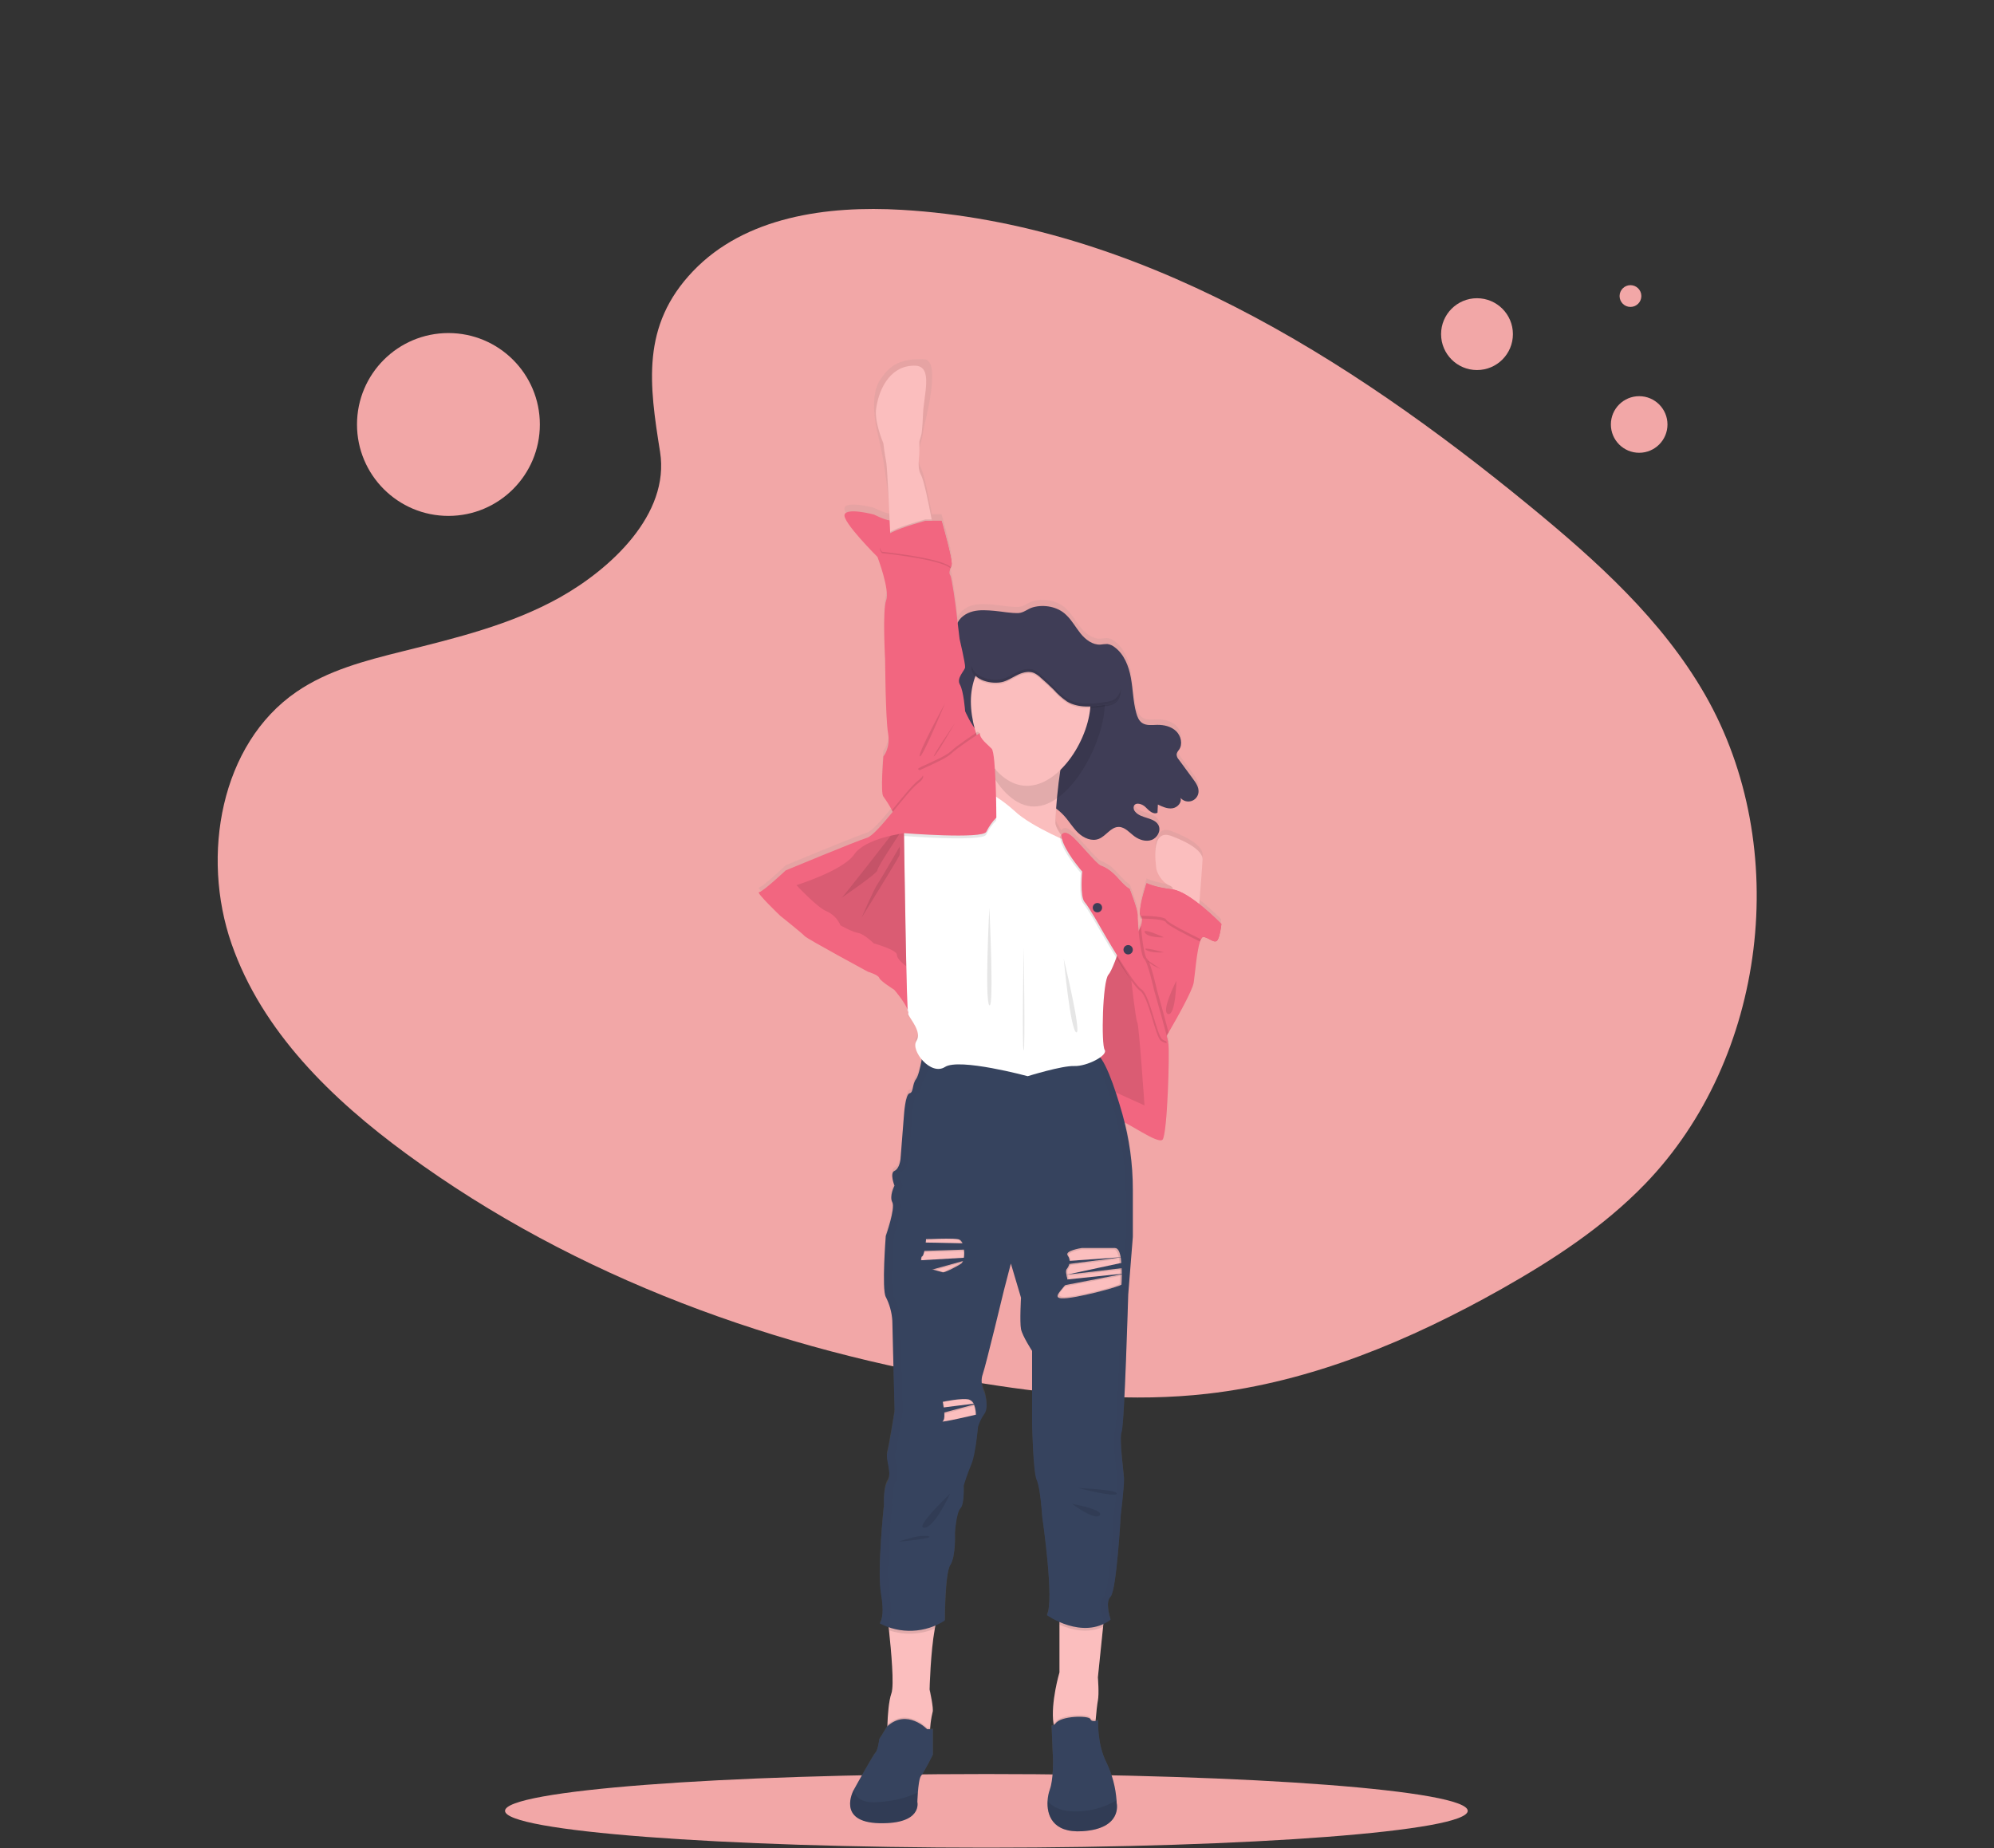 <svg width="916" height="849" viewBox="0 0 916 849" fill="none" xmlns="http://www.w3.org/2000/svg">
<rect x="0" y="0" width="916" height="849" fill="#333333" stroke="none"/>
<g clip-path="url(#clip0)">
<path d="M453.12 848.79C575.241 848.79 674.24 841.219 674.24 831.88C674.24 822.541 575.241 814.97 453.12 814.97C330.999 814.97 232 822.541 232 831.88C232 841.219 330.999 848.79 453.12 848.79Z" fill="#F2A7A7"/>
<path d="M318.337 124.595C342.281 99.493 379.952 94.376 414.231 96.399C521.88 102.677 619.064 163.722 703.109 232.768C733.534 257.771 763.495 284.705 783.253 319.124C823.464 389.196 811.531 486.274 755.616 543.999C736.592 563.64 713.536 578.699 689.862 592.08C647.766 615.813 602.341 634.864 554.568 640.28C520.498 644.153 486.002 641.005 452.132 635.608C357.513 620.476 264.624 587.191 186.766 530.11C152.618 505.099 120.432 474.009 106.359 433.539C92.286 393.069 101.292 341.804 136.159 317.854C150.579 307.947 167.827 303.475 184.704 299.275C209.552 293.088 234.802 286.991 257.225 274.427C280.397 261.436 307.802 236.325 303.221 207.594C298.301 176.758 294.393 149.669 318.337 124.595Z" fill="#F2A7A7"/>
<path d="M561.09 422.39C557.888 419.141 554.495 416.086 550.93 413.24C551.36 407.88 552.36 395.05 552.45 392.58C552.55 389.45 547.94 385.45 538.08 381.76C528.22 378.07 531.08 395.28 531.22 396.83C531.36 398.38 533.51 403.07 537.22 404.61C538.55 405.16 538.91 405.85 538.82 406.5L538.51 406.45C530.4 405.45 526.74 403.57 526.74 403.57C526.74 403.57 523.74 412.57 523.74 416.89C523.74 417.13 523.74 417.36 523.74 417.57C523.641 418.352 523.723 419.145 523.98 419.89H524.67C524.755 421.057 524.567 422.228 524.12 423.31C523.828 424.146 523.494 424.967 523.12 425.77C522.83 423.31 522.673 420.837 522.65 418.36C522.81 415.96 518.99 406.21 518.99 406.21C518.99 406.21 517.4 405.57 514.06 401.73C510.72 397.89 508.06 396.29 505.79 395.49C503.52 394.69 495.29 383.98 491.9 381.49C489.2 379.49 488.11 380.67 487.78 381.23L487.58 381.37C486.01 379.19 484.89 377.11 484.89 375.63C484.89 374.54 485 372.3 485.2 369.46C486.377 370.365 487.474 371.368 488.48 372.46C490.78 375.01 492.48 378.05 494.99 380.4C496.894 382.325 499.463 383.449 502.17 383.54C503.055 383.578 503.939 383.439 504.77 383.13C508.11 381.84 510.26 377.77 513.77 377.61C516.53 377.75 518.56 380.3 520.82 381.98C522.48 383.275 524.525 383.979 526.63 383.98C527.464 384.006 528.295 383.873 529.08 383.59C531.68 382.59 533.46 379.42 532.27 376.91C530.43 373.03 524.17 373.91 521.5 370.53C521.195 370.203 520.978 369.804 520.87 369.37C520.761 368.936 520.765 368.482 520.88 368.05C520.994 367.71 521.211 367.413 521.502 367.202C521.792 366.99 522.141 366.874 522.5 366.87C523.765 367.01 524.946 367.574 525.85 368.47C527.15 369.79 528.85 371.47 530.46 371.29C530.912 371.345 531.37 371.257 531.77 371.04C531.82 369.85 531.88 368.66 531.93 367.47C533.634 368.426 535.538 368.967 537.49 369.05C537.851 369.063 538.212 369.047 538.57 369C540.68 368.72 542.69 366.76 542.45 364.72C543.382 365.493 544.57 365.889 545.78 365.83C546.321 365.859 546.863 365.792 547.38 365.63C548.264 365.324 549.041 364.768 549.616 364.03C550.191 363.292 550.54 362.402 550.62 361.47C550.78 359.25 549.41 357.25 548.09 355.47L541.55 346.53C540.888 345.836 540.529 344.908 540.55 343.95C540.775 343.21 541.157 342.528 541.67 341.95C543.45 339.35 542.58 335.54 540.31 333.35C538.04 331.16 534.73 330.4 531.59 330.46C529.22 330.51 526.59 330.91 524.68 329.56C523.17 328.56 522.46 326.64 521.98 324.85C520.59 319.59 520.51 314.07 519.54 308.72C518.57 303.37 516.48 297.87 512.14 294.61C511.158 293.801 509.97 293.282 508.71 293.11C507.645 293.127 506.583 293.214 505.53 293.37C501.93 293.57 498.72 291.09 496.45 288.27C494.18 285.45 492.45 282.17 489.84 279.7C485.99 275.83 479.62 274.7 474.5 276.15C472.16 276.8 470.3 278.7 467.88 278.8C464.33 278.96 460.48 278.15 456.94 277.8C453.61 277.5 450.21 277.21 446.94 278.02C445.473 278.342 444.091 278.971 442.884 279.865C441.678 280.76 440.674 281.9 439.94 283.21L439.09 276C439.09 276 437.33 262.4 436.54 261.29C435.97 260.48 436.22 259.35 436.64 258.08L436.8 258.23C436.92 257.87 437.05 257.5 437.18 257.13C437.225 256.852 437.225 256.568 437.18 256.29C437.49 253.56 432.53 236.18 432.53 236.18H428.07C428.07 235.97 428 235.75 427.96 235.54C426.66 228.47 424.47 217.42 422.96 214.76C421.96 212.93 421.85 210.32 422.06 208.04C422.325 205.405 423.5 201.5 423.5 201.5C423.5 201.5 424.328 197.266 424.5 196C424.672 194.734 432.82 165.25 424.5 165C413.84 164.68 408.729 167.452 404 175C398.735 183.403 403.5 200.5 403.5 200.5C403.5 200.5 404.86 206.96 405.5 210C405.94 212.11 408.23 226.56 408.65 235.95C406.04 235.63 401.48 233.26 401.48 233.26C401.48 233.26 389.07 229.91 387.95 233.26C386.83 236.61 403.07 252.77 403.07 252.77C403.07 252.77 408.8 267.96 407.07 272.77C405.34 277.58 406.59 300.27 406.59 300.27C406.59 300.27 406.75 327.27 407.94 334.17C409.13 341.07 405.79 344.88 405.79 344.88C405.79 344.88 404.36 361.83 405.79 363.43C407.252 365.426 408.562 367.528 409.71 369.72L410.13 370.48C405.43 376.22 400.76 381.71 398.31 382.48C393.54 383.92 360.93 397.48 360.93 397.48C360.93 397.48 350.28 407.66 348.67 407.66C347.06 407.66 358.37 418.54 358.37 418.54C358.37 418.54 368.55 426.69 369.67 427.97C370.79 429.25 398.67 444.44 398.67 444.44C398.67 444.44 403.45 445.88 403.92 447.32C404.39 448.76 410.76 452.75 410.76 452.75C410.76 452.75 415.64 458.39 416.92 461.99C416.92 462.25 416.92 462.47 416.99 462.68C417.05 463.68 417.12 464.14 417.18 463.9C418.03 466.24 423.76 472.21 421 476.47C419.72 478.47 421 482.06 423.47 484.96C422.8 488.54 421.87 492.62 420.87 493.96C418.96 496.52 419.81 500.14 417.87 500.57C415.93 501 415.32 510.38 415.32 510.38L413.67 531.05C413.67 531.05 413.24 535.31 410.91 536.38C408.58 537.45 410.91 543.2 410.91 543.2C410.91 543.2 408.41 548.1 409.91 550.87C411.41 553.64 406.91 566.44 406.91 566.44C406.91 566.44 405 591.17 406.91 594.58C408.637 597.962 409.657 601.661 409.91 605.45C409.91 607.58 410.97 647.45 410.97 647.45C410.97 647.45 408.42 663.65 407.57 666.63C406.72 669.61 409.91 676.23 407.79 679.63C405.67 683.03 406.09 690.71 406.09 690.71C406.09 690.71 402.91 720.77 404.82 731.86C406.73 742.95 404.21 745.29 404.21 745.29C405.52 746.032 406.9 746.641 408.33 747.11C408.38 747.53 408.43 747.98 408.48 748.44C409.48 757.74 410.95 773.76 409.61 777.44C408.27 781.12 407.89 788.06 407.76 792C407.76 792.23 407.76 792.44 407.76 792.65L404.05 798.65C404.05 798.65 403.31 803.94 402.35 804.79C401.39 805.64 393.42 820.11 392.35 821.97L392.24 822.17C392.24 822.17 384.18 836.99 404.12 837.41C424.06 837.83 421.51 827.61 421.51 827.61C421.51 827.61 421.57 825.61 421.76 823.16C422 820.16 422.44 816.51 423.21 815.56C424.59 813.86 428.62 805.86 428.62 805.86V794.12H427.34C427.34 793.92 427.34 793.7 427.41 793.48C427.579 791.037 427.95 788.612 428.52 786.23C429.15 784.74 427.14 775.78 427.14 775.78C427.14 775.78 427.58 758.55 429.55 747.66C429.64 747.18 429.73 746.71 429.82 746.26C431.301 745.616 432.735 744.867 434.11 744.02C434.11 744.02 434.11 722.28 436.66 718.44C439.21 714.6 438.67 703.73 438.67 703.73C438.67 703.73 439.3 694.14 441.21 692.22C443.12 690.3 442.67 681.77 442.67 681.77C442.67 681.77 444.36 676.23 446.27 671.77C448.18 667.31 449.27 654.72 449.27 654.72C449.933 652.51 450.946 650.42 452.27 648.53C454.4 645.53 452.27 638.94 452.27 638.94C452.27 638.94 449.94 634.68 451.43 630.41C452.92 626.14 461.18 591.61 461.18 591.61L464.37 579.25L469.03 595.02C469.03 595.02 468.4 606.32 469.03 609.52C469.66 612.72 474.12 619.52 474.12 619.52V652.99C474.12 652.99 474.55 675.59 476.25 679.21C477.95 682.83 478.79 696.27 478.79 696.27C478.79 696.27 484.52 735.71 480.91 741.46C482.755 742.717 484.717 743.792 486.77 744.67V767.9C486.77 767.9 482.61 781.96 484.03 791.53C484.03 791.72 484.09 791.91 484.12 792.1C483.74 792.38 483.32 792.62 483.06 792.52L483.73 808.52C483.73 808.52 483.91 817.4 482.21 822.07C481.65 823.711 481.313 825.419 481.21 827.15C480.84 833.48 483.28 842.15 497.21 841.25C515.76 840.07 512.9 828.25 512.9 828.25C512.9 828.25 512.9 827.79 512.83 826.98C512.4 820.949 510.84 815.053 508.23 809.6C503.78 800.86 504.42 789.98 504.42 789.98C504.053 790.112 503.674 790.212 503.29 790.28C503.29 790.07 503.29 789.85 503.34 789.63C503.58 786.63 503.95 782.74 504.34 780.92C504.97 777.72 504.34 770.27 504.34 770.27L506.73 746.92L506.86 745.62C508.021 745.065 509.123 744.395 510.15 743.62C509.441 741.521 509.027 739.333 508.92 737.12C508.783 735.642 509.224 734.169 510.15 733.01C512.91 730.24 514.81 695.49 514.81 695.49C514.81 695.49 516.31 683.26 516.32 679.13C516.32 678.84 516.32 678.59 516.32 678.39C516.15 675.9 514.83 666.15 514.85 660.46C514.796 659.259 514.934 658.057 515.26 656.9C516.53 653.7 518.26 593.58 518.26 593.58L520.38 566.94V545.06C520.382 534.588 519.11 524.154 516.59 513.99C522.37 516.99 532.28 523.81 534.09 521.99C536.32 519.75 537.43 481.37 536.79 477.54C536.79 477.33 536.71 477.06 536.64 476.76C536.49 476.06 536.27 475.12 536 474.03L536.88 472.5C541.23 464.97 547.88 453.01 548.41 449.5C549.01 445.5 549.8 435.11 551.3 430.56C551.42 430.194 551.563 429.837 551.73 429.49C552.12 428.7 552.54 428.27 553.02 428.39C555.73 429.03 557.48 431.11 558.91 430.31C558.982 430.268 559.047 430.214 559.1 430.15C559.242 429.997 559.363 429.825 559.46 429.64C559.589 429.406 559.7 429.162 559.79 428.91C559.89 428.65 559.98 428.36 560.07 428.05V427.96C560.07 427.83 560.14 427.7 560.17 427.57C560.174 427.527 560.174 427.483 560.17 427.44C560.17 427.33 560.22 427.21 560.25 427.1L560.31 426.85V426.72C560.56 425.59 560.75 424.42 560.87 423.6C560.87 423.3 560.94 423.05 560.97 422.86V422.46L561.09 422.39Z" fill="url(#paint0_linear)"/>
<path d="M417.15 465.17C417.239 464.564 417.163 463.946 416.93 463.38C417 464.82 417.08 465.48 417.15 465.17Z" fill="url(#paint1_linear)"/>
<path d="M537.11 410.86C537.11 410.86 540.89 408.28 537.2 406.76C533.51 405.24 531.34 400.56 531.2 399.02C531.06 397.48 528.2 380.36 538.06 384.02C547.92 387.68 552.53 391.66 552.43 394.78C552.33 397.9 550.73 417.68 550.73 417.68L537.11 410.86Z" fill="#FBBEBE"/>
<path d="M561.09 424.45C561.09 424.45 561.09 424.91 560.94 425.59C560.65 427.59 559.94 431.71 558.86 432.3C557.43 433.1 555.68 431.03 552.97 430.39C552.49 430.28 552.07 430.7 551.68 431.49C551.515 431.834 551.371 432.188 551.25 432.55C549.75 437.09 548.96 447.43 548.36 451.41C547.82 454.92 541.18 466.83 536.83 474.32C536.18 475.45 535.57 476.48 535.05 477.32C533.85 479.32 533.05 480.63 533.05 480.63L522.05 460.01V429.6C522.837 428.257 523.506 426.848 524.05 425.39C524.497 424.315 524.686 423.151 524.6 421.99C524.556 421.614 524.391 421.263 524.13 420.99C524.044 420.898 523.973 420.794 523.92 420.68C523.879 420.596 523.846 420.509 523.82 420.42C523.742 420.167 523.695 419.905 523.68 419.64C523.68 419.44 523.68 419.21 523.68 418.98C523.68 414.69 526.68 405.72 526.68 405.72C526.68 405.72 530.34 407.63 538.45 408.58C546.56 409.53 561.09 424.45 561.09 424.45Z" fill="#F26680"/>
<path opacity="0.1" d="M560.94 425.59C560.65 427.59 559.94 431.71 558.86 432.3C557.43 433.1 555.68 431.03 552.97 430.39C552.49 430.28 552.07 430.7 551.68 431.49C551.515 431.834 551.371 432.188 551.25 432.55C545.78 429.89 536.25 425.07 535.64 423.71C535.03 422.35 528.39 422.04 524.64 421.98H523.96C523.702 421.239 523.62 420.448 523.72 419.67C524 415.2 526.72 407.03 526.72 407.03C526.72 407.03 530.38 408.94 538.49 409.89C546.14 410.77 559.42 424.05 560.94 425.59Z" fill="black"/>
<path d="M561.09 424.46C561.09 424.46 560.29 431.51 558.86 432.3C557.43 433.09 555.68 431.03 552.97 430.4C552.49 430.28 552.07 430.7 551.68 431.49C546.29 428.87 536.23 423.83 535.68 422.44C535.13 421.05 527.56 420.73 524 420.69C522.69 417.95 526.76 405.69 526.76 405.69C526.76 405.69 530.42 407.6 538.53 408.56C546.64 409.52 561.09 424.46 561.09 424.46Z" fill="#F26680"/>
<path d="M534.04 523.56C531.81 525.79 517.33 514.97 513.36 514.33C509.39 513.69 494.96 453.25 494.96 453.25L497.13 419.19L488.67 387.85L487.57 383.75C487.57 383.75 488.41 381.25 491.81 383.75C495.21 386.25 503.47 396.91 505.7 397.7C507.93 398.49 510.63 400.1 513.97 403.92C517.31 407.74 518.9 408.37 518.9 408.37C518.9 408.37 522.72 418.08 522.56 420.46C522.4 422.84 523.84 439.08 525.56 440.51C527.28 441.94 530.17 454.99 530.17 454.99C530.17 454.99 535.43 473.32 536.54 478.55C536.613 478.857 536.663 479.117 536.69 479.33C537.38 483.15 536.27 521.33 534.04 523.56Z" fill="#F26680"/>
<path opacity="0.1" d="M511 436L519.72 450.53C519.72 450.53 521.72 468.67 522.46 469.63C523.2 470.59 525.76 507.81 525.76 507.81L509.22 500.33L503.01 480.33V458.2L511 436Z" fill="black"/>
<path d="M430.94 742.17C430.263 744.122 429.757 746.13 429.43 748.17C427.43 759.01 427.02 776.17 427.02 776.17C427.02 776.17 429.02 785.08 428.4 786.57C427.829 788.938 427.458 791.35 427.29 793.78C427.12 795.34 427.02 796.53 427.02 796.53L407.6 795.26C407.6 795.26 407.6 794.11 407.66 792.35C407.79 788.43 408.2 781.53 409.51 777.87C410.82 774.21 409.39 758.23 408.38 748.97C407.95 744.97 407.6 742.23 407.6 742.23C407.6 742.23 434.21 733.65 430.94 742.17Z" fill="#FBBEBE"/>
<path d="M506.73 747.39L504.34 770.62C504.34 770.62 504.97 778.04 504.34 781.22C503.98 783.03 503.61 786.89 503.34 789.89C503.16 792.16 503.04 793.95 503.04 793.95C503.04 793.95 488.19 804.35 484.8 795.22C484.396 794.114 484.114 792.967 483.96 791.8C482.54 782.27 486.7 768.28 486.7 768.28V738.39L507.28 741.75L506.73 747.39Z" fill="#FBBEBE"/>
<path opacity="0.1" d="M430.94 742.17C430.263 744.122 429.757 746.13 429.43 748.17C422.762 750.99 415.291 751.271 408.43 748.96C408 744.96 407.65 742.22 407.65 742.22C407.65 742.22 434.21 733.65 430.94 742.17Z" fill="black"/>
<path opacity="0.1" d="M507.31 741.74L506.73 747.37C499.53 750.67 491.84 748.65 486.73 746.37V738.37L507.31 741.74Z" fill="black"/>
<path d="M424.44 480.6C424.44 480.6 422.75 493.12 420.84 495.67C418.93 498.22 419.78 501.82 417.84 502.24C415.9 502.66 415.29 512 415.29 512L413.67 532.58C413.67 532.58 413.24 536.82 410.91 537.88C408.58 538.94 410.91 544.67 410.91 544.67C410.91 544.67 408.41 549.55 409.91 552.31C411.41 555.07 406.91 567.79 406.91 567.79C406.91 567.79 405 592.4 406.91 595.79C408.635 599.155 409.655 602.837 409.91 606.61C409.91 608.73 410.97 648.4 410.97 648.4C410.97 648.4 408.42 664.53 407.57 667.5C406.72 670.47 409.91 677.04 407.79 680.44C405.67 683.84 406.09 691.44 406.09 691.44C406.09 691.44 402.81 721.39 404.72 732.39C406.63 743.39 404.11 745.75 404.11 745.75C408.757 748.201 413.972 749.375 419.222 749.152C424.471 748.929 429.567 747.317 433.99 744.48C433.99 744.48 433.99 722.84 436.54 719.02C439.09 715.2 438.67 704.39 438.67 704.39C438.67 704.39 439.3 694.84 441.21 692.93C443.12 691.02 442.67 682.56 442.67 682.56C442.67 682.56 444.36 677.04 446.27 672.56C448.18 668.08 449.27 655.56 449.27 655.56C449.933 653.359 450.946 651.279 452.27 649.4C454.4 646.4 452.27 639.86 452.27 639.86C452.27 639.86 449.94 635.61 451.43 631.37C452.92 627.13 461.18 592.76 461.18 592.76L464.37 580.46L469.03 596.16C469.03 596.16 468.4 607.4 469.03 610.58C469.66 613.76 474.12 620.58 474.12 620.58V653.89C474.12 653.89 474.55 676.38 476.25 679.98C477.95 683.58 478.79 696.98 478.79 696.98C478.79 696.98 484.52 736.23 480.91 741.98C480.91 741.98 497.25 753.64 510.19 744.1C510.19 744.1 507.43 736.25 510.19 733.49C512.95 730.73 514.85 696.15 514.85 696.15C514.85 696.15 516.55 682.36 516.34 679.15C516.13 675.94 514.01 660.91 515.28 657.73C516.55 654.55 518.28 594.73 518.28 594.73L520.4 568.22V546.52C520.408 534.774 518.793 523.084 515.6 511.78C512.01 499.13 507.04 484.62 502.86 483.71C502.79 483.71 436.96 491 424.44 480.6Z" fill="#36435E"/>
<path opacity="0.1" d="M427.29 793.72C427.12 795.28 427.02 796.47 427.02 796.47L407.6 795.2C407.6 795.2 407.6 794.05 407.66 792.29C416.77 784.21 425.85 793.72 425.85 793.72H427.29Z" fill="black"/>
<path d="M428.5 794.39V806.17C428.5 806.17 424.5 814.17 423.09 815.82C422.32 816.76 421.88 820.37 421.64 823.38C421.45 825.78 421.39 827.8 421.39 827.8C421.39 827.8 423.94 837.99 404 837.56C384.06 837.13 392.12 822.39 392.12 822.39L392.23 822.2C393.23 820.34 401.3 805.9 402.23 805.1C403.16 804.3 403.93 798.99 403.93 798.99L407.64 792.99C416.77 784.83 425.89 794.37 425.89 794.37L428.5 794.39Z" fill="#36435E"/>
<path opacity="0.1" d="M421.39 827.76C421.39 827.76 423.94 837.95 404 837.52C384.06 837.09 392.12 822.39 392.12 822.39L392.23 822.2C392.78 825.2 395.13 828.31 402.62 827.91C412.77 827.38 418.96 824.79 421.62 823.38C421.45 825.74 421.39 827.76 421.39 827.76Z" fill="black"/>
<path opacity="0.1" d="M503.37 789.87C503.19 792.14 503.07 793.93 503.07 793.93C503.07 793.93 488.22 804.33 484.83 795.2C484.426 794.094 484.144 792.947 483.99 791.78C484.286 791.559 484.567 791.319 484.83 791.06C487.26 787.46 500.2 787.35 500.83 789.06C501.22 790.04 502.45 790.04 503.37 789.87Z" fill="black"/>
<path d="M497.24 841.24C483.24 842.12 480.83 833.51 481.24 827.24C481.343 825.519 481.679 823.82 482.24 822.19C483.94 817.54 483.76 808.7 483.76 808.7L483.09 792.79C483.62 793 484.9 791.73 484.9 791.73C487.33 788.13 500.27 788.02 500.9 789.73C501.53 791.44 504.51 790.28 504.51 790.28C504.51 790.28 503.87 801.1 508.32 809.79C510.928 815.216 512.488 821.085 512.92 827.09C512.98 827.89 512.99 828.35 512.99 828.35C512.99 828.35 515.79 840.07 497.24 841.24Z" fill="#36435E"/>
<path opacity="0.1" d="M497.24 841.24C483.24 842.12 480.83 833.51 481.24 827.24C481.24 827.24 484.87 833.41 497.8 831.93C503.131 831.44 508.288 829.777 512.9 827.06C512.96 827.86 512.97 828.32 512.97 828.32C512.97 828.32 515.79 840.07 497.24 841.24Z" fill="black"/>
<g opacity="0.1">
<path opacity="0.1" d="M511.67 499.32C508.8 491.12 505.67 484.32 502.83 483.75L500.3 484.01C502.94 485.43 505.84 491.75 508.49 499.32C514.297 516.123 517.238 533.782 517.19 551.56V568.26L515.07 594.78C515.07 594.78 513.37 654.6 512.07 657.78C510.77 660.96 512.92 676.02 513.13 679.21C513.34 682.4 511.64 696.21 511.64 696.21C511.64 696.21 509.73 730.79 506.98 733.54C504.23 736.29 506.98 744.15 506.98 744.15C504.067 746.309 500.597 747.589 496.98 747.84C501.685 748.254 506.38 746.942 510.19 744.15C510.19 744.15 507.43 736.3 510.19 733.54C512.95 730.78 514.85 696.21 514.85 696.21C514.85 696.21 516.55 682.42 516.34 679.21C516.13 676 514.01 660.96 515.28 657.78C516.55 654.6 518.28 594.78 518.28 594.78L520.4 568.26V551.56C520.438 533.78 517.487 516.121 511.67 499.32Z" fill="black"/>
</g>
<g opacity="0.1">
<path opacity="0.1" d="M408 745.78C408 745.78 410.52 743.44 408.61 732.41C406.7 721.38 409.88 691.47 409.88 691.47C409.88 691.47 409.46 683.83 411.58 680.47C413.7 677.11 410.52 670.47 411.36 667.53C412.2 664.59 414.76 648.43 414.76 648.43C414.76 648.43 413.67 608.74 413.67 606.61C413.416 602.84 412.396 599.161 410.67 595.8C408.76 592.4 410.67 567.8 410.67 567.8C410.67 567.8 415.12 555.07 413.67 552.32C412.22 549.57 414.67 544.68 414.67 544.68C414.67 544.68 412.34 538.95 414.67 537.89C417 536.83 417.43 532.59 417.43 532.59L419.12 512.01C419.12 512.01 419.76 502.68 421.67 502.25C423.58 501.82 422.73 498.25 424.67 495.68C426.1 493.77 427.42 486.24 427.98 482.6C426.711 482.118 425.524 481.443 424.46 480.6C424.46 480.6 422.76 493.11 420.85 495.66C418.94 498.21 419.79 501.81 417.85 502.23C415.91 502.65 415.31 511.99 415.31 511.99L413.67 532.58C413.67 532.58 413.24 536.82 410.91 537.88C408.58 538.94 410.91 544.67 410.91 544.67C410.91 544.67 408.41 549.55 409.91 552.31C411.41 555.07 406.91 567.79 406.91 567.79C406.91 567.79 405 592.4 406.91 595.79C408.636 599.152 409.656 602.83 409.91 606.6C409.91 608.73 410.97 648.39 410.97 648.39C410.97 648.39 408.42 664.52 407.58 667.49C406.74 670.46 409.91 677.03 407.79 680.43C405.67 683.83 406.09 691.43 406.09 691.43C406.09 691.43 402.88 721.39 404.79 732.39C406.7 743.39 404.18 745.76 404.18 745.76C409.01 748.328 414.463 749.489 419.92 749.11C415.751 748.887 411.681 747.75 408 745.78Z" fill="black"/>
</g>
<path d="M489.8 282.51C492.43 284.97 494.14 288.24 496.41 291.04C498.68 293.84 501.89 296.31 505.49 296.12C506.543 295.961 507.605 295.87 508.67 295.85C509.93 296.022 511.118 296.541 512.1 297.35C516.44 300.59 518.53 306.05 519.5 311.35C520.47 316.65 520.5 322.17 521.94 327.41C522.42 329.19 523.13 331.05 524.64 332.1C526.59 333.44 529.18 333.03 531.55 332.99C534.69 332.93 538 333.7 540.27 335.87C542.54 338.04 543.41 341.87 541.63 344.43C541.12 344.988 540.738 345.65 540.51 346.37C540.499 346.843 540.581 347.314 540.753 347.755C540.924 348.196 541.182 348.599 541.51 348.94L548.05 357.84C549.37 359.62 550.74 361.62 550.58 363.84C550.512 364.772 550.168 365.663 549.592 366.398C549.016 367.134 548.233 367.681 547.345 367.969C546.456 368.258 545.501 368.275 544.603 368.019C543.704 367.763 542.903 367.244 542.3 366.53C543.01 368.74 540.83 371.03 538.53 371.33C536.23 371.63 533.99 370.6 531.9 369.59L531.73 373.36C529.81 374.36 527.78 372.36 526.25 370.8C524.72 369.24 521.57 368.34 520.84 370.38C520.725 370.812 520.721 371.266 520.83 371.7C520.938 372.134 521.155 372.533 521.46 372.86C524.13 376.19 530.39 375.34 532.23 379.2C533.42 381.7 531.64 384.9 529.04 385.85C526.44 386.8 523.45 385.85 521.22 384.25C518.99 382.65 516.81 379.86 513.9 379.88C510.27 379.88 508.1 384.08 504.71 385.39C501.52 386.61 497.87 385.02 495.38 382.68C492.89 380.34 491.16 377.31 488.86 374.77C482.94 368.24 473.97 365.65 465.61 362.86C457.25 360.07 448.4 356.27 444.08 348.59C442.76 346.22 441.92 343.59 440.28 341.42C437.46 337.74 432.72 336.02 429.63 332.57C427.92 330.59 426.814 328.161 426.444 325.571C426.073 322.982 426.454 320.34 427.54 317.96C429 314.87 431.54 312.48 433.63 309.74C437.11 305.043 439.011 299.365 439.06 293.52C439.06 291.32 438.83 289.05 439.53 286.96C440.6 283.8 443.7 281.67 446.94 280.86C450.18 280.05 453.58 280.34 456.94 280.63C460.48 280.95 464.33 281.75 467.88 281.63C470.3 281.52 472.16 279.63 474.5 278.99C479.58 277.56 485.95 278.66 489.8 282.51Z" fill="#3F3D56"/>
<g opacity="0.1">
<path opacity="0.1" d="M517.78 308.84C518.78 314.17 518.78 319.66 520.23 324.89C520.518 326.186 521.058 327.413 521.82 328.5C521.7 328.15 521.59 327.79 521.5 327.44C520.11 322.2 520.03 316.71 519.06 311.38C518.527 308.145 517.441 305.026 515.85 302.16C516.736 304.309 517.383 306.549 517.78 308.84Z" fill="black"/>
<path opacity="0.1" d="M539.92 341.91C539.397 342.483 539.011 343.167 538.79 343.91C538.779 344.382 538.861 344.851 539.033 345.29C539.205 345.73 539.462 346.131 539.79 346.47C539.88 346.59 539.96 346.71 540.05 346.82C540.035 346.697 540.035 346.573 540.05 346.45C540.282 345.729 540.668 345.067 541.18 344.51C542.74 342.22 542.25 339.01 540.57 336.79C540.838 337.64 540.918 338.537 540.806 339.421C540.694 340.305 540.392 341.154 539.92 341.91Z" fill="black"/>
<path opacity="0.1" d="M530.85 377.93C530.909 379.089 530.598 380.237 529.962 381.208C529.325 382.179 528.397 382.922 527.31 383.33C524.7 384.27 521.72 383.33 519.49 381.72C517.26 380.11 515.08 377.34 512.18 377.36C508.54 377.36 506.38 381.56 502.98 382.86C499.79 384.09 496.14 382.49 493.65 380.15C491.16 377.81 489.43 374.78 487.14 372.25C481.22 365.72 472.25 363.12 463.88 360.33C455.51 357.54 446.72 353.76 442.39 346.11C442.78 346.96 443.18 347.8 443.63 348.61C447.95 356.29 456.79 360.09 465.15 362.88C473.51 365.67 482.49 368.26 488.41 374.79C490.71 377.33 492.41 380.36 494.92 382.7C497.43 385.04 501.06 386.63 504.25 385.41C507.65 384.1 509.81 379.93 513.45 379.9C516.35 379.9 518.45 382.54 520.77 384.27C523.09 386 525.98 386.82 528.58 385.87C531.18 384.92 532.97 381.72 531.78 379.22C531.546 378.74 531.231 378.304 530.85 377.93Z" fill="black"/>
<path opacity="0.1" d="M548.58 359.26C548.803 359.919 548.898 360.615 548.86 361.31C548.791 362.243 548.447 363.134 547.87 363.87C547.293 364.606 546.51 365.153 545.621 365.443C544.732 365.732 543.777 365.751 542.877 365.496C541.978 365.24 541.175 364.723 540.57 364.01C541.28 366.21 539.1 368.5 536.8 368.81C534.5 369.12 532.26 368.08 530.17 367.07C530.11 368.32 530.06 369.58 530 370.83C528.08 371.83 526 369.83 524.53 368.28C523.06 366.73 519.85 365.81 519.11 367.86C518.998 368.291 518.995 368.743 519.104 369.174C519.212 369.606 519.427 370.003 519.73 370.33C519.897 370.541 520.081 370.738 520.28 370.92C520.288 370.743 520.322 370.568 520.38 370.4C521.12 368.4 524.27 369.28 525.8 370.82C527.33 372.36 529.35 374.39 531.28 373.38C531.28 372.12 531.39 370.87 531.44 369.61C533.53 370.61 535.78 371.61 538.08 371.35C540.38 371.09 542.56 368.76 541.84 366.55C542.444 367.263 543.246 367.78 544.145 368.035C545.044 368.291 545.998 368.274 546.887 367.985C547.776 367.697 548.559 367.151 549.136 366.416C549.714 365.681 550.06 364.792 550.13 363.86C550.135 362.198 549.59 360.58 548.58 359.26Z" fill="black"/>
<path opacity="0.1" d="M438.55 338.89C435.74 335.21 430.99 333.5 427.91 330.04C427.478 329.56 427.086 329.045 426.74 328.5C427.288 330.005 428.116 331.393 429.18 332.59C432.26 336.04 437.01 337.76 439.82 341.44C440.216 341.96 440.573 342.508 440.89 343.08C440.261 341.604 439.477 340.2 438.55 338.89Z" fill="black"/>
</g>
<path d="M457.46 336.78C457.46 336.78 459.79 362.66 449.18 370.5C438.57 378.34 471.88 399.78 471.88 399.78L497.13 394.26C497.13 394.26 484.82 382.81 484.82 377.93C484.82 373.05 486.94 345.68 490.34 342.5C493.74 339.32 457.46 336.78 457.46 336.78Z" fill="#FBBEBE"/>
<path d="M450.08 336.78L444.31 349.39C444.31 349.39 435.71 354.49 435.08 354.96C434.45 355.43 427.6 363.24 427.6 363.24L410.73 374.06C410.73 374.06 410.32 373.29 409.73 372.2C408.578 370.02 407.268 367.928 405.81 365.94C404.38 364.35 405.81 347.49 405.81 347.49C405.81 347.49 409.15 343.67 407.96 336.83C406.77 329.99 406.61 303.1 406.61 303.1C406.61 303.1 405.34 280.5 407.09 275.73C408.84 270.96 403.09 255.84 403.09 255.84C403.09 255.84 386.87 239.72 387.98 236.39C389.09 233.06 401.51 236.39 401.51 236.39C401.51 236.39 406.44 238.94 408.98 239.1C410.52 239.19 418.75 239.23 425.06 239.24H432.53C432.53 239.24 437.78 257.53 437.15 259.44C437.02 259.81 436.89 260.18 436.77 260.54C436.26 262.01 435.87 263.32 436.51 264.21C437.3 265.33 439.06 278.85 439.06 278.85L440.81 293.49C440.81 293.49 443.51 304.94 443.35 306.54C443.19 308.14 439.21 311.47 440.96 314.49C442.71 317.51 443.36 326.74 443.36 326.74C443.36 326.74 446.28 333.51 449.17 336.09C449.445 336.355 449.751 336.586 450.08 336.78Z" fill="#F26680"/>
<path opacity="0.1" d="M475 370.5C491.872 370.5 507.47 340.312 507.47 323.44C507.47 306.568 493.792 292.89 476.92 292.89C460.048 292.89 446.37 306.568 446.37 323.44C446.37 340.312 458.128 370.5 475 370.5Z" fill="black"/>
<path d="M471.772 361C486.96 361 501 338.825 501 322.165C501 305.505 488.688 292 473.5 292C458.312 292 446 305.505 446 322.165C446 338.825 456.584 361 471.772 361Z" fill="#FBBEBE"/>
<path d="M509.22 447.72C506.46 450.72 505.83 479.72 507.46 482.3C509.09 484.88 499.25 489.94 493.52 489.72C487.79 489.5 472.11 494.39 472.11 494.39C472.11 494.39 440.7 485.9 434.11 490.15C427.52 494.4 418.2 482.51 420.96 478.27C423.72 474.03 417.96 468.09 417.14 465.76C416.946 464.771 416.832 463.768 416.8 462.76C416.03 452.08 415.23 417.86 415.23 417.86V378.57L444.09 358.2C448.694 360.532 453.165 363.119 457.48 365.95C460.547 367.928 463.444 370.16 466.14 372.62C474 380.05 493.51 387.9 493.51 387.9C493.51 387.9 514.94 413.57 517.69 416.12C520.44 418.67 511.97 444.75 509.22 447.72Z" fill="white"/>
<path opacity="0.1" d="M415.24 417.81V384.03C415.24 384.03 416.12 445.56 416.81 462.71C416.04 452.03 415.24 417.81 415.24 417.81Z" fill="black"/>
<path opacity="0.1" d="M416.93 465.25C417.163 465.812 417.239 466.428 417.15 467.03C417.08 467.33 417 466.67 416.93 465.25Z" fill="black"/>
<path opacity="0.1" d="M457.67 376.87C455.806 378.792 454.25 380.991 453.06 383.39C451.47 386.89 415.24 384.03 415.24 384.03V378.57L444.1 358.2C448.704 360.532 453.175 363.119 457.49 365.95C457.67 371.93 457.67 376.87 457.67 376.87Z" fill="black"/>
<path opacity="0.1" d="M416.93 462.7C417.163 463.263 417.239 463.878 417.15 464.48C417.08 464.79 417 464.13 416.93 462.7Z" fill="black"/>
<path opacity="0.1" d="M450.08 336.78L444.31 349.39C444.31 349.39 435.71 354.49 435.08 354.96C434.45 355.43 427.6 363.24 427.6 363.24L410.73 374.06C410.73 374.06 410.32 373.29 409.73 372.2C414.32 366.63 419.01 360.7 421.73 358.62C427.14 354.49 421.57 354.01 421.73 353.21C421.89 352.41 433.67 348.12 436.85 345.1C439.44 342.63 446.64 337.82 449.19 336.1C449.46 336.36 449.758 336.588 450.08 336.78Z" fill="black"/>
<path d="M450.08 336.78C450.08 336.78 440.01 343.3 436.83 346.32C433.65 349.34 421.83 353.64 421.71 354.44C421.59 355.24 427.12 355.71 421.71 359.85C416.3 363.99 403.1 383.39 398.32 384.85C393.54 386.31 360.94 399.85 360.94 399.85C360.94 399.85 350.28 409.85 348.69 409.85C347.1 409.85 358.39 420.67 358.39 420.67C358.39 420.67 368.57 428.79 369.69 430.06C370.81 431.33 398.67 446.39 398.67 446.39C398.67 446.39 403.45 447.82 403.92 449.25C404.39 450.68 410.76 454.66 410.76 454.66C410.76 454.66 417.87 462.83 417.18 465.74C416.49 468.65 415.27 382.74 415.27 382.74C415.27 382.74 451.5 385.6 453.09 382.1C454.28 379.701 455.836 377.502 457.7 375.58C457.7 375.58 457.6 346.15 455.57 343.97C453.54 341.79 450.12 339.48 450.08 336.78Z" fill="#F26680"/>
<path opacity="0.1" d="M365.87 406.62C365.87 406.62 375.41 416.96 379.87 418.71C382.673 419.966 384.891 422.244 386.07 425.08C386.07 425.08 391.32 428.08 394.19 428.58C397.06 429.08 401.35 433.35 401.35 433.35C401.35 433.35 412.01 436.35 412.01 438.6C412.01 440.85 416.31 443.86 416.31 443.86L415.24 382.76C415.24 382.76 397.53 384.98 392.44 392.46C387.35 399.94 365.87 406.62 365.87 406.62Z" fill="black"/>
<path opacity="0.1" d="M386.67 412.39C387.47 411.91 409.19 383.93 409.19 383.93L413.19 383.11C413.19 383.11 402.88 398.55 403.04 399.82C403.2 401.09 386.67 412.39 386.67 412.39Z" fill="black"/>
<path opacity="0.1" d="M395.78 421.58C395.78 421.58 401.51 408.37 403.1 406.14C404.69 403.91 413.25 388.96 413.25 388.96C413.494 390.222 413.494 391.518 413.25 392.78C412.8 394.21 395.78 421.58 395.78 421.58Z" fill="black"/>
<path opacity="0.1" d="M434.12 323.09C434.12 323.09 421.39 346.32 422.51 347.44C423.63 348.56 434.12 323.09 434.12 323.09Z" fill="black"/>
<path opacity="0.1" d="M438.58 332.32C438.58 332.32 428.08 347.67 429.03 347.47C429.98 347.27 438.58 332.32 438.58 332.32Z" fill="black"/>
<path d="M429.03 244.66L408.98 246.09C408.98 246.09 408.98 245.44 408.91 244.32C408.63 237.7 407.62 214.62 407.08 212.04C406.44 209.04 405.8 203.61 405.8 203.61C405.8 203.61 401.528 193.848 402.5 187.5C404.068 177.256 409.84 167.63 420.5 168C428.82 168.25 424.261 181.683 424 190.5C423.927 192.981 423.703 195.862 423.5 198C423.219 200.952 422.247 202.131 422.3 203.4C422.425 206.032 422.355 208.669 422.09 211.29C421.88 213.56 421.97 216.16 422.99 217.98C424.47 220.63 426.66 231.62 427.99 238.65C428.61 242.12 429.03 244.66 429.03 244.66Z" fill="#FBBEBE"/>
<path opacity="0.1" d="M437.15 260.09L436.77 261.18C432.42 256.87 405.17 254.12 405.17 254.12C402.78 251.34 404.92 250.12 407.47 246.72C408.96 244.72 417.89 241.88 425.06 239.87H432.53C432.53 239.87 437.78 258.18 437.15 260.09Z" fill="black"/>
<path opacity="0.1" d="M429.03 244.66L408.98 246.09C408.98 246.09 408.98 245.44 408.91 244.32C412.06 242.47 419.15 240.25 425.06 238.6H427.96C428.61 242.12 429.03 244.66 429.03 244.66Z" fill="black"/>
<path d="M437.15 259.45C437.02 259.82 436.89 260.19 436.77 260.55C432.42 256.23 405.17 253.48 405.17 253.48C402.78 250.7 404.92 249.48 407.47 246.09C408.96 244.09 417.89 241.24 425.06 239.23H432.53C432.53 239.23 437.78 257.54 437.15 259.45Z" fill="#F26680"/>
<path opacity="0.1" d="M454.49 416.96C454.49 416.96 452.26 459.76 454.49 461.83C456.72 463.9 454.49 416.96 454.49 416.96Z" fill="black"/>
<path opacity="0.1" d="M470.24 434.94C470.24 434.94 469.44 482.04 470.24 482.51C471.04 482.98 470.24 434.94 470.24 434.94Z" fill="black"/>
<path opacity="0.1" d="M488.67 440.51C488.67 440.51 491.67 472.97 494.4 474.24C497.13 475.51 488.67 440.51 488.67 440.51Z" fill="black"/>
<path opacity="0.1" d="M535.95 479.19C535.04 479.038 534.171 478.697 533.4 478.19C530.7 476.44 527.67 457.66 523.7 455.12C519.73 452.58 505.4 427.59 505.4 427.59C505.4 427.59 499.83 417.59 497.6 415.02C495.37 412.45 496.49 401.02 496.49 401.02C496.49 401.02 490.56 394.19 488.05 388.45C487.431 387.167 487.058 385.78 486.95 384.36C486.95 384.36 487.8 381.85 491.19 384.36C494.58 386.87 502.85 397.52 505.08 398.31C507.31 399.1 510.01 400.7 513.36 404.52C516.71 408.34 518.29 408.98 518.29 408.98C518.29 408.98 522.11 418.68 521.95 421.07C521.79 423.46 523.22 439.68 524.95 441.12C526.68 442.56 529.56 455.59 529.56 455.59C529.56 455.59 534.84 473.96 535.95 479.19Z" fill="black"/>
<path opacity="0.1" d="M523.72 419.65C523.72 419.45 523.72 419.22 523.72 418.99C523.832 419.462 523.89 419.945 523.89 420.43C523.802 420.178 523.745 419.916 523.72 419.65Z" fill="black"/>
<path opacity="0.1" d="M536.83 474.32C536.18 475.45 535.57 476.48 535.05 477.32C532.42 474.61 529.46 456.93 525.61 454.47C524.257 453.339 523.078 452.014 522.11 450.54V429.54C522.897 428.197 523.566 426.788 524.11 425.33C524.58 431.01 525.66 439.43 526.9 440.45C528.65 441.88 531.51 454.93 531.51 454.93C531.51 454.93 534.93 466.97 536.83 474.32Z" fill="black"/>
<path d="M536.59 478.55C535.677 478.409 534.806 478.067 534.04 477.55C531.33 475.8 528.31 457.03 524.33 454.48C520.35 451.93 506.04 426.96 506.04 426.96C506.04 426.96 500.47 416.96 498.24 414.39C496.01 411.82 497.13 400.39 497.13 400.39C497.13 400.39 491.2 393.55 488.69 387.82C488.072 386.533 487.699 385.143 487.59 383.72C487.59 383.72 488.43 381.22 491.83 383.72C495.23 386.22 503.49 396.88 505.72 397.67C507.95 398.46 510.65 400.07 513.99 403.89C517.33 407.71 518.92 408.34 518.92 408.34C518.92 408.34 522.74 418.05 522.58 420.43C522.42 422.81 523.86 439.05 525.58 440.48C527.3 441.91 530.19 454.96 530.19 454.96C530.19 454.96 535.48 473.32 536.59 478.55Z" fill="#F26680"/>
<path d="M504.13 419.12C505.317 419.12 506.28 418.157 506.28 416.97C506.28 415.783 505.317 414.82 504.13 414.82C502.943 414.82 501.98 415.783 501.98 416.97C501.98 418.157 502.943 419.12 504.13 419.12Z" fill="#3F3D56"/>
<path d="M518.25 438.45C519.437 438.45 520.4 437.487 520.4 436.3C520.4 435.113 519.437 434.15 518.25 434.15C517.063 434.15 516.1 435.113 516.1 436.3C516.1 437.487 517.063 438.45 518.25 438.45Z" fill="#3F3D56"/>
<path opacity="0.1" d="M534.67 430.6C534.67 430.6 524.32 425.87 525.91 428.42C527.5 430.97 534.67 430.6 534.67 430.6Z" fill="black"/>
<path opacity="0.1" d="M534.67 437.49C534.67 437.49 524.16 434.63 526.39 436.3C528.62 437.97 534.67 437.49 534.67 437.49Z" fill="black"/>
<path opacity="0.1" d="M532.93 445.05C532.93 445.05 525.77 439.87 527.52 441.78C529.27 443.69 532.93 445.05 532.93 445.05Z" fill="black"/>
<path opacity="0.1" d="M540.4 450.53C540.4 450.53 533.1 464.89 536.59 465.83C540.08 466.77 540.4 450.53 540.4 450.53Z" fill="black"/>
<path opacity="0.1" d="M436.46 686.16C436.46 686.16 419.7 702.07 424.58 701.86C429.46 701.65 436.46 686.16 436.46 686.16Z" fill="black"/>
<path opacity="0.1" d="M412.91 708.23C413.76 708.23 430.73 706.53 426.27 705.68C421.81 704.83 412.91 708.23 412.91 708.23Z" fill="black"/>
<path opacity="0.1" d="M495.43 683.62C495.43 683.62 513.43 684.25 513.04 686.16C512.65 688.07 495.43 683.62 495.43 683.62Z" fill="black"/>
<path opacity="0.1" d="M492.46 690.83C492.46 690.83 502.85 698.68 505.19 696.13C507.53 693.58 492.46 690.83 492.46 690.83Z" fill="black"/>
<path d="M442.67 578.39C442.541 578.959 442.318 579.504 442.01 580C441.891 580.19 441.735 580.353 441.55 580.48C439.42 581.96 433.91 584.72 433.06 584.48C432.67 584.38 431.15 583.92 429.48 583.48C427.53 582.91 425.37 582.3 424.56 582.19C423.75 582.08 423.28 580.79 423.16 579.53C423.04 578.27 423.16 577.29 423.69 577.1C423.908 576.935 424.065 576.703 424.14 576.44C424.251 576.149 424.344 575.852 424.42 575.55L424.5 575.25C424.78 574.09 425.01 572.62 425.17 571.41C425.26 570.76 425.32 570.18 425.37 569.79C425.37 569.58 425.37 569.42 425.37 569.33V569.25L426.77 569.18H428.1C431.7 569.03 437.88 568.87 440.23 569.3C441.23 569.5 442 570.5 442.44 571.84C442.726 572.772 442.894 573.736 442.94 574.71C443.028 575.943 442.937 577.183 442.67 578.39Z" fill="#FBBEBE"/>
<path d="M515.32 585.78C515.315 585.85 515.315 585.92 515.32 585.99C515.32 588.16 515.17 589.8 515.17 590.07C515.17 590.91 493.11 596.86 487.6 596.43C483.98 596.15 486.67 593.67 488.69 591.11C489.39 590.316 489.932 589.396 490.29 588.4C490.391 588.044 490.391 587.666 490.29 587.31C490.18 586.91 490.08 586.55 490.01 586.22C489.49 583.93 489.75 583.22 490.29 582.66C490.616 582.252 490.863 581.788 491.02 581.29C491.186 580.833 491.29 580.355 491.33 579.87C491.461 578.781 491.172 577.683 490.52 576.8C488.82 574.54 496.89 573.33 496.89 573.33H512.22C513.72 573.33 514.52 575.45 514.92 578.19C514.915 578.22 514.915 578.25 514.92 578.28C515.03 579.08 515.12 579.93 515.17 580.8C515.22 581.67 515.26 582.44 515.27 583.24C515.28 584.04 515.32 584.97 515.32 585.78Z" fill="#FBBEBE"/>
<path d="M448.33 649.89C448.33 649.89 431.33 653.89 433.06 652.89C433.71 652.48 433.86 651.1 433.8 649.54C433.774 648.767 433.707 647.996 433.6 647.23C433.38 645.46 433.06 643.98 433.06 643.98C433.06 643.98 441.97 642.07 445.15 642.92C445.725 643.123 446.242 643.462 446.658 643.907C447.075 644.353 447.377 644.893 447.54 645.48C447.589 645.594 447.633 645.711 447.67 645.83C448.081 647.145 448.303 648.512 448.33 649.89Z" fill="#FBBEBE"/>
<path opacity="0.1" d="M461.23 313.71C463.56 312.92 465.61 311.5 467.85 310.48C470.09 309.46 472.7 308.84 474.97 309.78C476.126 310.329 477.181 311.069 478.09 311.97C480.09 313.74 482.09 315.51 483.97 317.4C485.788 319.461 487.846 321.297 490.1 322.87C495.35 326.08 502.02 325.36 508.1 324.4C509.331 324.267 510.531 323.929 511.65 323.4C514.32 321.94 515.35 318.4 514.72 315.45C514.09 312.5 512.18 309.93 510.15 307.66C504.321 301.142 497.218 295.887 489.28 292.22C480.86 288.35 470.84 286.42 462.44 290.31C459.886 291.553 457.528 293.164 455.44 295.09C452.52 297.69 444.97 304.3 446.64 308.77C448.48 313.8 456.88 315.17 461.23 313.71Z" fill="black"/>
<path d="M461.23 313.07C463.56 312.29 465.61 310.86 467.85 309.84C470.09 308.82 472.7 308.21 474.97 309.14C476.122 309.696 477.175 310.436 478.09 311.33C480.09 313.1 482.09 314.87 483.97 316.76C485.786 318.823 487.844 320.66 490.1 322.23C495.35 325.44 502.02 324.72 508.1 323.76C509.332 323.632 510.532 323.294 511.65 322.76C514.32 321.31 515.35 317.76 514.72 314.81C514.09 311.86 512.18 309.29 510.15 307.02C504.323 300.502 497.22 295.25 489.28 291.59C480.86 287.72 470.84 285.79 462.44 289.67C459.888 290.917 457.53 292.527 455.44 294.45C452.52 297.05 444.97 303.67 446.64 308.14C448.48 313.17 456.88 314.54 461.23 313.07Z" fill="#3F3D56"/>
<path opacity="0.1" d="M511.67 321.44C510.556 321.975 509.359 322.313 508.13 322.44C502.05 323.44 495.39 324.11 490.13 320.91C487.863 319.323 485.795 317.47 483.97 315.39C482.09 313.49 480.08 311.73 478.09 309.96C477.178 309.06 476.124 308.316 474.97 307.76C472.69 306.83 470.08 307.44 467.84 308.47C465.6 309.5 463.56 310.91 461.23 311.7C456.88 313.16 448.48 311.79 446.6 306.78C446.511 306.537 446.447 306.286 446.41 306.03C446.309 306.702 446.374 307.389 446.6 308.03C448.48 313.03 456.88 314.41 461.23 312.95C463.56 312.16 465.61 310.74 467.84 309.72C470.07 308.7 472.69 308.08 474.97 309.02C476.126 309.569 477.181 310.309 478.09 311.21C480.09 312.98 482.09 314.75 483.97 316.64C485.788 318.701 487.846 320.537 490.1 322.11C495.35 325.32 502.01 324.6 508.1 323.64C509.328 323.508 510.524 323.17 511.64 322.64C514 321.36 515.07 318.48 514.87 315.78C514.859 316.917 514.56 318.033 514 319.023C513.44 320.013 512.639 320.844 511.67 321.44Z" fill="black"/>
<path opacity="0.1" d="M425.53 569.89C425.294 571.81 424.923 573.712 424.42 575.58C424.871 573.682 425.205 571.759 425.42 569.82L425.53 569.89Z" fill="black"/>
<path opacity="0.1" d="M441.55 580.52C439.42 582 433.91 584.76 433.06 584.52C432.21 584.28 426.06 582.4 424.56 582.19C423.06 581.98 422.67 577.52 423.69 577.1C423.908 576.935 424.066 576.703 424.14 576.44C424.037 576.743 423.916 577.04 423.78 577.33C422.62 579.83 424.78 582 424.78 582L433.6 584.28L441.91 579.74C443.91 576.99 441.67 570.65 440.53 569.62C439.39 568.59 425.76 569.62 425.76 569.62L425.46 569.33V569.25L426.86 569.18H428.19C431.79 569.03 437.97 568.87 440.32 569.3C443.67 569.91 443.67 579.04 441.55 580.52Z" fill="black"/>
<path opacity="0.1" d="M512.25 573.31H496.92C496.92 573.31 488.85 574.52 490.55 576.78C492.25 579.04 490.93 582 490.32 582.64C489.71 583.28 489.45 584.13 490.32 587.31C491.19 590.49 482.08 596.01 487.59 596.43C493.1 596.85 515.16 590.91 515.16 590.07C515.16 589.23 516.35 573.31 512.25 573.31ZM514.32 589.77C514.32 590.57 493.53 596.16 488.32 595.77C483.11 595.38 491.71 590.18 490.89 587.18C490.07 584.18 490.31 583.38 490.89 582.78C491.47 582.18 492.71 579.38 491.11 577.25C489.51 575.12 497.11 573.98 497.11 573.98H511.56C515.44 573.97 514.32 588.97 514.32 589.77Z" fill="black"/>
<path opacity="0.1" d="M445.15 642.89C441.97 642.04 433.06 643.95 433.06 643.95C433.06 643.95 434.76 651.8 433.06 652.86C431.36 653.92 448.34 649.86 448.34 649.86C448.34 649.86 448.34 643.74 445.15 642.89ZM433.32 652.69C434.96 651.69 433.32 644.08 433.32 644.08C433.32 644.08 441.93 642.24 445 643.08C448.07 643.92 448.07 649.84 448.07 649.84C448.07 649.84 431.67 653.71 433.32 652.69Z" fill="black"/>
<path opacity="0.1" d="M515.31 583.22L490.04 586.22L515.21 580.8C515.26 581.59 515.3 582.39 515.31 583.22Z" fill="black"/>
<path d="M489.81 585.62L516.06 579.97L516.62 582.43L489.81 585.62Z" fill="#36435E"/>
<path opacity="0.1" d="M515.32 585.78C515.315 585.85 515.315 585.92 515.32 585.99L488.67 591.11C489.37 590.316 489.912 589.396 490.27 588.4L515.32 585.78Z" fill="black"/>
<path d="M485.81 588.24L517.81 584.88L486.66 590.87L485.81 588.24Z" fill="#36435E"/>
<path opacity="0.1" d="M514.95 578.17L491.36 579.85C491.32 580.335 491.216 580.813 491.05 581.27L514.96 578.27L514.95 578.17Z" fill="black"/>
<path d="M489.81 579.33L516.62 577.42L489.41 580.84L489.81 579.33Z" fill="#36435E"/>
<path opacity="0.1" d="M442.99 574.68L424.5 575.28C424.78 574.12 425.01 572.65 425.17 571.44L442.49 571.81C442.776 572.742 442.944 573.706 442.99 574.68Z" fill="black"/>
<path d="M423.12 570.76L448.34 571.29L445.26 573.98L423.12 574.69V570.76Z" fill="#36435E"/>
<path opacity="0.1" d="M442.67 578.39C442.541 578.959 442.318 579.504 442.01 580L429.48 583.47C427.53 582.9 425.37 582.29 424.56 582.18C423.75 582.07 423.28 580.78 423.16 579.52L442.67 578.39Z" fill="black"/>
<path d="M419.81 579.13L449.19 577.42L422.25 584.88L419.81 579.13Z" fill="#36435E"/>
<path opacity="0.1" d="M447.67 645.8L433.8 649.51C433.773 648.737 433.707 647.966 433.6 647.2C437.47 646.68 443.92 645.89 447.54 645.45C447.589 645.564 447.633 645.681 447.67 645.8Z" fill="black"/>
<path d="M430.41 647.02C430.94 646.81 450.25 644.48 450.25 644.48L430.41 649.78V647.02Z" fill="#36435E"/>
<path d="M678.5 170C687.613 170 695 162.613 695 153.5C695 144.387 687.613 137 678.5 137C669.387 137 662 144.387 662 153.5C662 162.613 669.387 170 678.5 170Z" fill="#F2A7A7"/>
<path d="M753 208C760.18 208 766 202.18 766 195C766 187.82 760.18 182 753 182C745.82 182 740 187.82 740 195C740 202.18 745.82 208 753 208Z" fill="#F2A7A7"/>
<path d="M206 237C229.196 237 248 218.196 248 195C248 171.804 229.196 153 206 153C182.804 153 164 171.804 164 195C164 218.196 182.804 237 206 237Z" fill="#F2A7A7"/>
<path d="M749 141C751.761 141 754 138.761 754 136C754 133.239 751.761 131 749 131C746.239 131 744 133.239 744 136C744 138.761 746.239 141 749 141Z" fill="#F2A7A7"/>
</g>
<defs>
<linearGradient id="paint0_linear" x1="454.81" y1="841.3" x2="454.81" y2="176.94" gradientUnits="userSpaceOnUse">
<stop stop-color="#808080" stop-opacity="0.25"/>
<stop offset="0.54" stop-color="#808080" stop-opacity="0.12"/>
<stop offset="1" stop-color="#808080" stop-opacity="0.1"/>
</linearGradient>
<linearGradient id="paint1_linear" x1="560.256" y1="1378.89" x2="560.256" y2="1375.4" gradientUnits="userSpaceOnUse">
<stop stop-color="#808080" stop-opacity="0.25"/>
<stop offset="0.54" stop-color="#808080" stop-opacity="0.12"/>
<stop offset="1" stop-color="#808080" stop-opacity="0.1"/>
</linearGradient>
<clipPath id="clip0">
<rect width="915.35" height="848.79" fill="white"/>
</clipPath>
</defs>
</svg>
